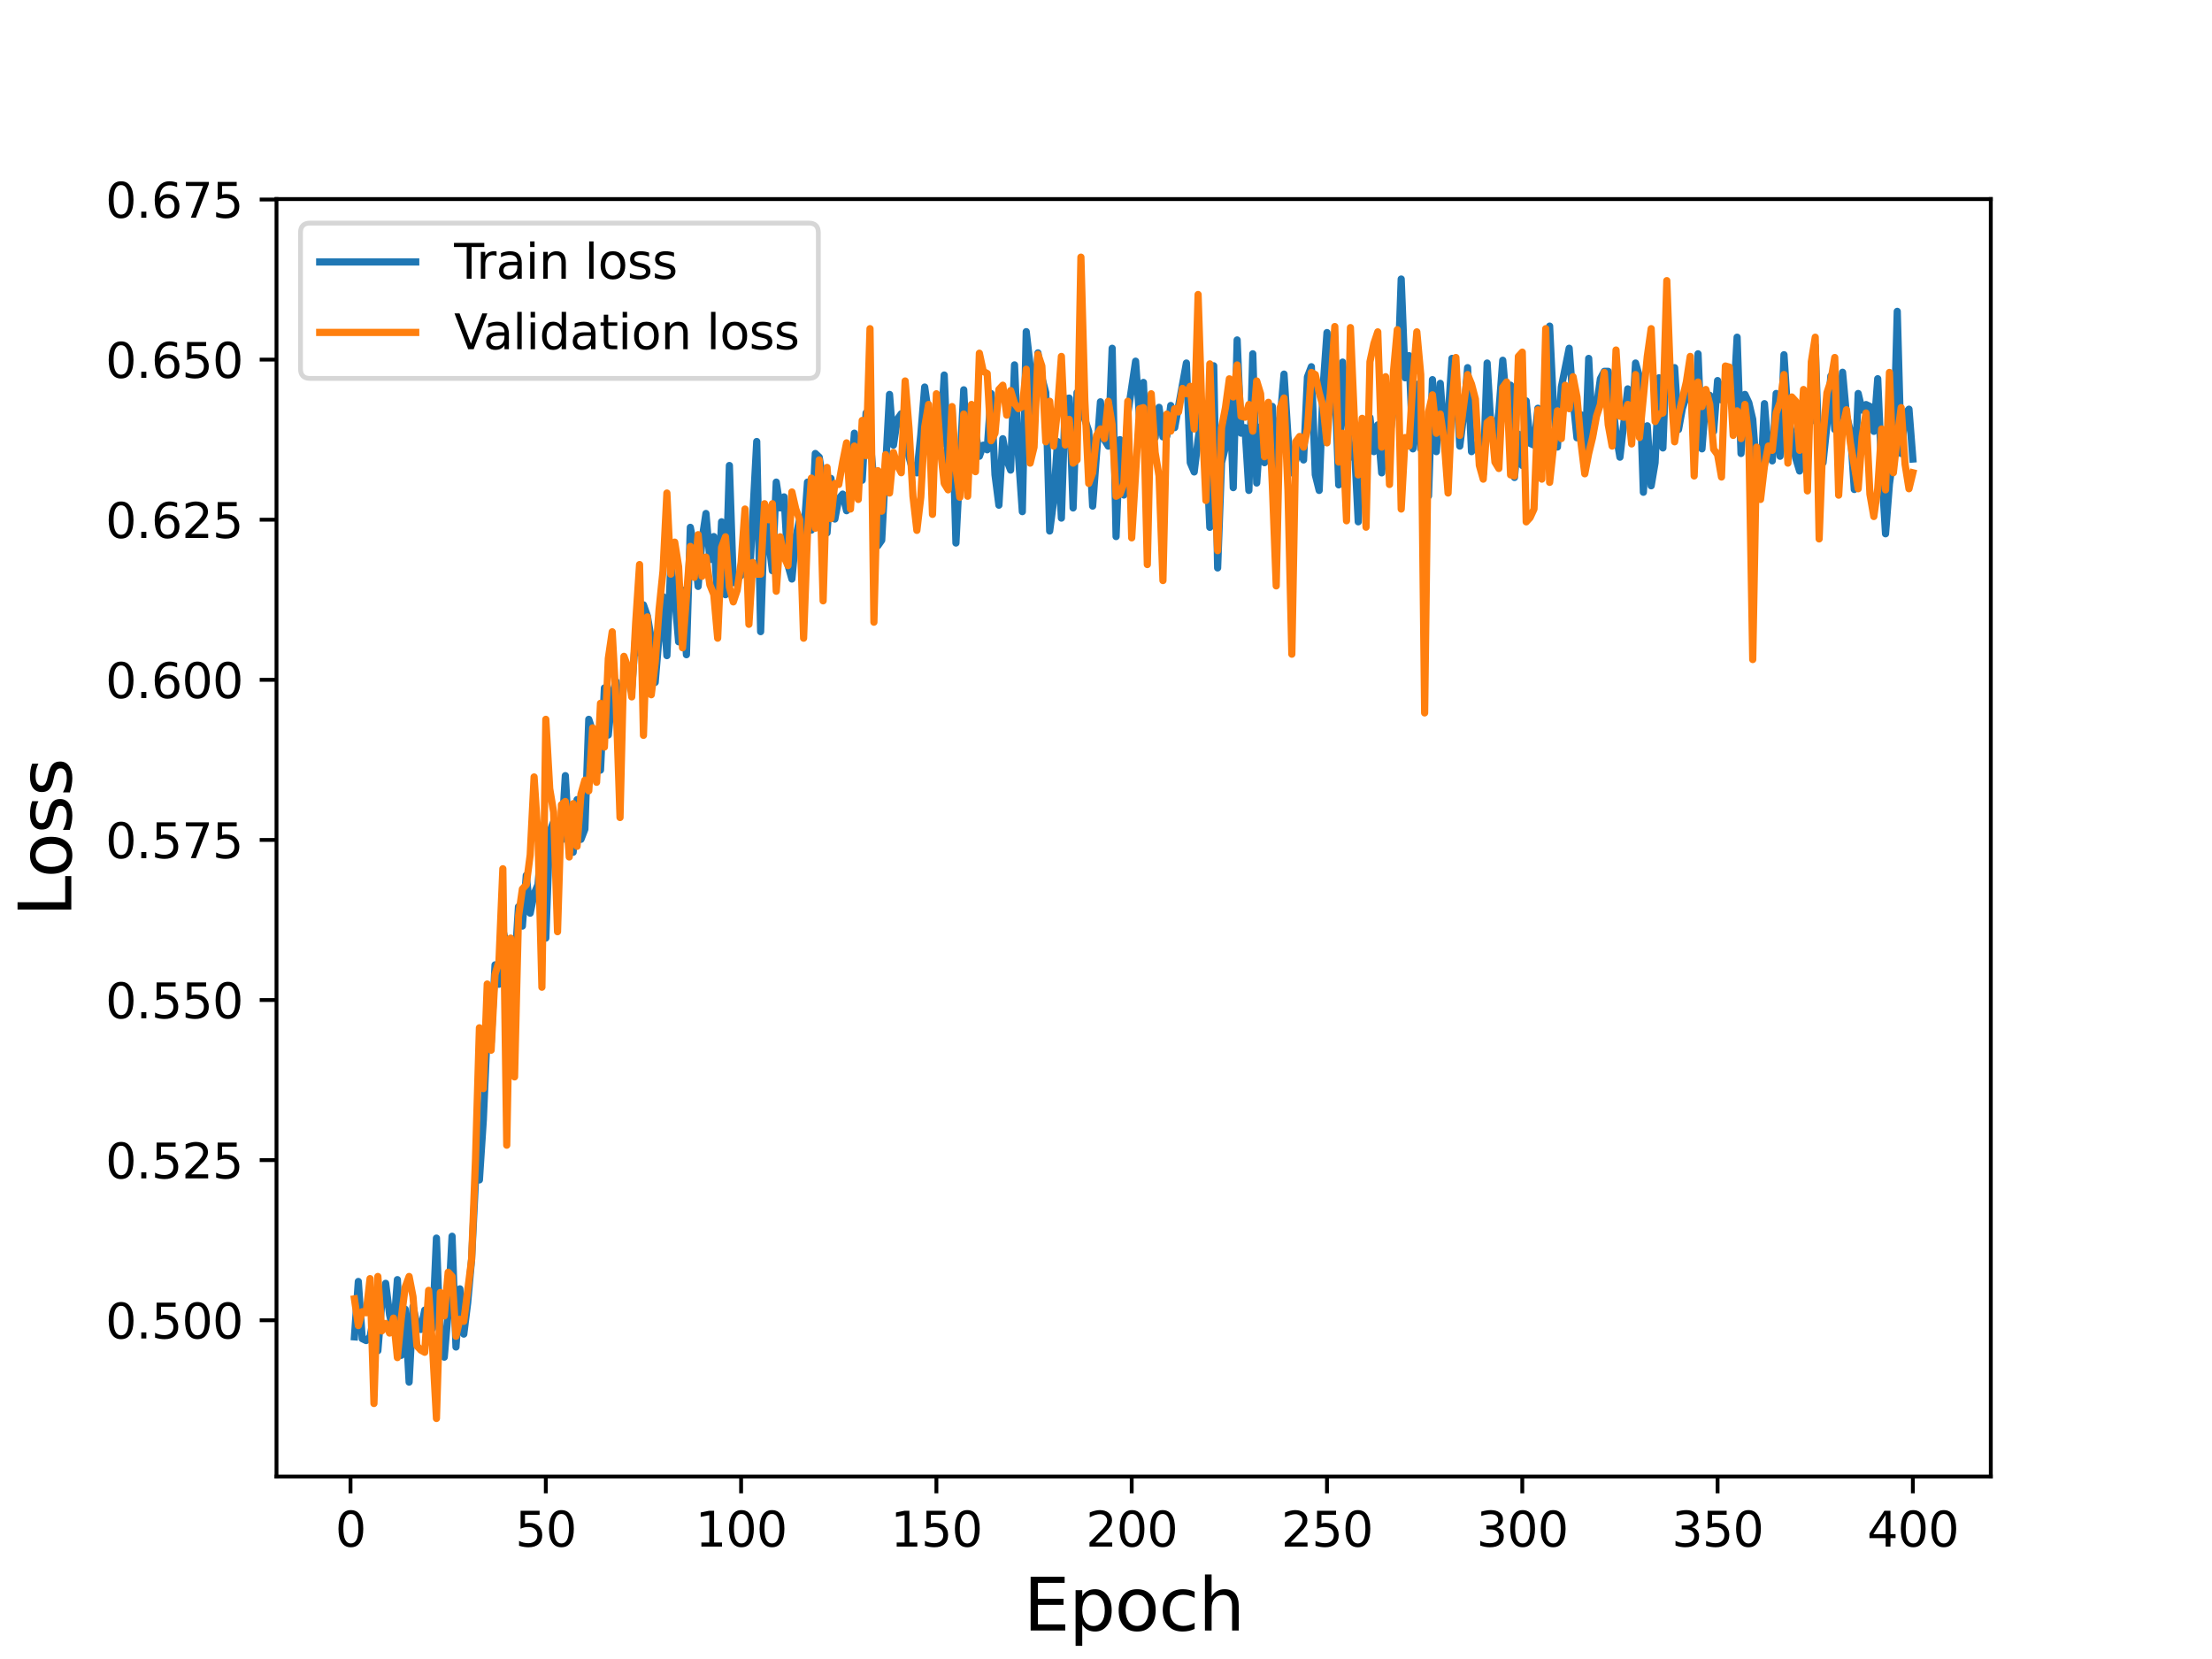 <?xml version="1.0" encoding="utf-8" standalone="no"?>
<!DOCTYPE svg PUBLIC "-//W3C//DTD SVG 1.1//EN"
  "http://www.w3.org/Graphics/SVG/1.1/DTD/svg11.dtd">
<svg height="345.6pt" version="1.1" viewBox="0 0 460.8 345.6" width="460.8pt" xmlns="http://www.w3.org/2000/svg" xmlns:xlink="http://www.w3.org/1999/xlink">
 <defs>
  <style type="text/css">*{stroke-linecap:butt;stroke-linejoin:round;}</style>
 </defs>
 <g id="figure_1">
  <g id="patch_1">
   <path d="M 0 345.6 
L 460.8 345.6 
L 460.8 0 
L 0 0 
z
" style="fill:#ffffff;"/>
  </g>
  <g id="axes_1">
   <g id="patch_2">
    <path d="M 57.6 307.584 
L 414.72 307.584 
L 414.72 41.472 
L 57.6 41.472 
z
" style="fill:#ffffff;"/>
   </g>
   <g id="matplotlib.axis_1">
    <g id="xtick_1">
     <g id="line2d_1">
      <defs>
       <path d="M 0 0 
L 0 3.5 
" id="m0c0c1b2b77" style="stroke:#000000;stroke-width:0.8;"/>
      </defs>
      <g>
       <use style="stroke:#000000;stroke-width:0.8;" x="73.019" xlink:href="#m0c0c1b2b77" y="307.584"/>
      </g>
     </g>
     <g id="text_1">
      <!-- 0 -->
      <g transform="translate(69.838 322.182)scale(0.1 -0.1)">
       <defs>
        <path d="M 2034 4250 
Q 1547 4250 1301 3770 
Q 1056 3291 1056 2328 
Q 1056 1369 1301 889 
Q 1547 409 2034 409 
Q 2525 409 2770 889 
Q 3016 1369 3016 2328 
Q 3016 3291 2770 3770 
Q 2525 4250 2034 4250 
z
M 2034 4750 
Q 2819 4750 3233 4129 
Q 3647 3509 3647 2328 
Q 3647 1150 3233 529 
Q 2819 -91 2034 -91 
Q 1250 -91 836 529 
Q 422 1150 422 2328 
Q 422 3509 836 4129 
Q 1250 4750 2034 4750 
z
" id="DejaVuSans-30" transform="scale(0.016)"/>
       </defs>
       <use xlink:href="#DejaVuSans-30"/>
      </g>
     </g>
    </g>
    <g id="xtick_2">
     <g id="line2d_2">
      <g>
       <use style="stroke:#000000;stroke-width:0.8;" x="113.703" xlink:href="#m0c0c1b2b77" y="307.584"/>
      </g>
     </g>
     <g id="text_2">
      <!-- 50 -->
      <g transform="translate(107.34 322.182)scale(0.1 -0.1)">
       <defs>
        <path d="M 691 4666 
L 3169 4666 
L 3169 4134 
L 1269 4134 
L 1269 2991 
Q 1406 3038 1543 3061 
Q 1681 3084 1819 3084 
Q 2600 3084 3056 2656 
Q 3513 2228 3513 1497 
Q 3513 744 3044 326 
Q 2575 -91 1722 -91 
Q 1428 -91 1123 -41 
Q 819 9 494 109 
L 494 744 
Q 775 591 1075 516 
Q 1375 441 1709 441 
Q 2250 441 2565 725 
Q 2881 1009 2881 1497 
Q 2881 1984 2565 2268 
Q 2250 2553 1709 2553 
Q 1456 2553 1204 2497 
Q 953 2441 691 2322 
L 691 4666 
z
" id="DejaVuSans-35" transform="scale(0.016)"/>
       </defs>
       <use xlink:href="#DejaVuSans-35"/>
       <use x="63.623" xlink:href="#DejaVuSans-30"/>
      </g>
     </g>
    </g>
    <g id="xtick_3">
     <g id="line2d_3">
      <g>
       <use style="stroke:#000000;stroke-width:0.8;" x="154.386" xlink:href="#m0c0c1b2b77" y="307.584"/>
      </g>
     </g>
     <g id="text_3">
      <!-- 100 -->
      <g transform="translate(144.842 322.182)scale(0.1 -0.1)">
       <defs>
        <path d="M 794 531 
L 1825 531 
L 1825 4091 
L 703 3866 
L 703 4441 
L 1819 4666 
L 2450 4666 
L 2450 531 
L 3481 531 
L 3481 0 
L 794 0 
L 794 531 
z
" id="DejaVuSans-31" transform="scale(0.016)"/>
       </defs>
       <use xlink:href="#DejaVuSans-31"/>
       <use x="63.623" xlink:href="#DejaVuSans-30"/>
       <use x="127.246" xlink:href="#DejaVuSans-30"/>
      </g>
     </g>
    </g>
    <g id="xtick_4">
     <g id="line2d_4">
      <g>
       <use style="stroke:#000000;stroke-width:0.8;" x="195.07" xlink:href="#m0c0c1b2b77" y="307.584"/>
      </g>
     </g>
     <g id="text_4">
      <!-- 150 -->
      <g transform="translate(185.526 322.182)scale(0.1 -0.1)">
       <use xlink:href="#DejaVuSans-31"/>
       <use x="63.623" xlink:href="#DejaVuSans-35"/>
       <use x="127.246" xlink:href="#DejaVuSans-30"/>
      </g>
     </g>
    </g>
    <g id="xtick_5">
     <g id="line2d_5">
      <g>
       <use style="stroke:#000000;stroke-width:0.8;" x="235.753" xlink:href="#m0c0c1b2b77" y="307.584"/>
      </g>
     </g>
     <g id="text_5">
      <!-- 200 -->
      <g transform="translate(226.209 322.182)scale(0.1 -0.1)">
       <defs>
        <path d="M 1228 531 
L 3431 531 
L 3431 0 
L 469 0 
L 469 531 
Q 828 903 1448 1529 
Q 2069 2156 2228 2338 
Q 2531 2678 2651 2914 
Q 2772 3150 2772 3378 
Q 2772 3750 2511 3984 
Q 2250 4219 1831 4219 
Q 1534 4219 1204 4116 
Q 875 4013 500 3803 
L 500 4441 
Q 881 4594 1212 4672 
Q 1544 4750 1819 4750 
Q 2544 4750 2975 4387 
Q 3406 4025 3406 3419 
Q 3406 3131 3298 2873 
Q 3191 2616 2906 2266 
Q 2828 2175 2409 1742 
Q 1991 1309 1228 531 
z
" id="DejaVuSans-32" transform="scale(0.016)"/>
       </defs>
       <use xlink:href="#DejaVuSans-32"/>
       <use x="63.623" xlink:href="#DejaVuSans-30"/>
       <use x="127.246" xlink:href="#DejaVuSans-30"/>
      </g>
     </g>
    </g>
    <g id="xtick_6">
     <g id="line2d_6">
      <g>
       <use style="stroke:#000000;stroke-width:0.8;" x="276.437" xlink:href="#m0c0c1b2b77" y="307.584"/>
      </g>
     </g>
     <g id="text_6">
      <!-- 250 -->
      <g transform="translate(266.893 322.182)scale(0.1 -0.1)">
       <use xlink:href="#DejaVuSans-32"/>
       <use x="63.623" xlink:href="#DejaVuSans-35"/>
       <use x="127.246" xlink:href="#DejaVuSans-30"/>
      </g>
     </g>
    </g>
    <g id="xtick_7">
     <g id="line2d_7">
      <g>
       <use style="stroke:#000000;stroke-width:0.8;" x="317.12" xlink:href="#m0c0c1b2b77" y="307.584"/>
      </g>
     </g>
     <g id="text_7">
      <!-- 300 -->
      <g transform="translate(307.576 322.182)scale(0.1 -0.1)">
       <defs>
        <path d="M 2597 2516 
Q 3050 2419 3304 2112 
Q 3559 1806 3559 1356 
Q 3559 666 3084 287 
Q 2609 -91 1734 -91 
Q 1441 -91 1130 -33 
Q 819 25 488 141 
L 488 750 
Q 750 597 1062 519 
Q 1375 441 1716 441 
Q 2309 441 2620 675 
Q 2931 909 2931 1356 
Q 2931 1769 2642 2001 
Q 2353 2234 1838 2234 
L 1294 2234 
L 1294 2753 
L 1863 2753 
Q 2328 2753 2575 2939 
Q 2822 3125 2822 3475 
Q 2822 3834 2567 4026 
Q 2313 4219 1838 4219 
Q 1578 4219 1281 4162 
Q 984 4106 628 3988 
L 628 4550 
Q 988 4650 1302 4700 
Q 1616 4750 1894 4750 
Q 2613 4750 3031 4423 
Q 3450 4097 3450 3541 
Q 3450 3153 3228 2886 
Q 3006 2619 2597 2516 
z
" id="DejaVuSans-33" transform="scale(0.016)"/>
       </defs>
       <use xlink:href="#DejaVuSans-33"/>
       <use x="63.623" xlink:href="#DejaVuSans-30"/>
       <use x="127.246" xlink:href="#DejaVuSans-30"/>
      </g>
     </g>
    </g>
    <g id="xtick_8">
     <g id="line2d_8">
      <g>
       <use style="stroke:#000000;stroke-width:0.8;" x="357.804" xlink:href="#m0c0c1b2b77" y="307.584"/>
      </g>
     </g>
     <g id="text_8">
      <!-- 350 -->
      <g transform="translate(348.26 322.182)scale(0.1 -0.1)">
       <use xlink:href="#DejaVuSans-33"/>
       <use x="63.623" xlink:href="#DejaVuSans-35"/>
       <use x="127.246" xlink:href="#DejaVuSans-30"/>
      </g>
     </g>
    </g>
    <g id="xtick_9">
     <g id="line2d_9">
      <g>
       <use style="stroke:#000000;stroke-width:0.8;" x="398.487" xlink:href="#m0c0c1b2b77" y="307.584"/>
      </g>
     </g>
     <g id="text_9">
      <!-- 400 -->
      <g transform="translate(388.944 322.182)scale(0.1 -0.1)">
       <defs>
        <path d="M 2419 4116 
L 825 1625 
L 2419 1625 
L 2419 4116 
z
M 2253 4666 
L 3047 4666 
L 3047 1625 
L 3713 1625 
L 3713 1100 
L 3047 1100 
L 3047 0 
L 2419 0 
L 2419 1100 
L 313 1100 
L 313 1709 
L 2253 4666 
z
" id="DejaVuSans-34" transform="scale(0.016)"/>
       </defs>
       <use xlink:href="#DejaVuSans-34"/>
       <use x="63.623" xlink:href="#DejaVuSans-30"/>
       <use x="127.246" xlink:href="#DejaVuSans-30"/>
      </g>
     </g>
    </g>
    <g id="text_10">
     <!-- Epoch -->
     <g transform="translate(213.194 339.66)scale(0.15 -0.15)">
      <defs>
       <path d="M 628 4666 
L 3578 4666 
L 3578 4134 
L 1259 4134 
L 1259 2753 
L 3481 2753 
L 3481 2222 
L 1259 2222 
L 1259 531 
L 3634 531 
L 3634 0 
L 628 0 
L 628 4666 
z
" id="DejaVuSans-45" transform="scale(0.016)"/>
       <path d="M 1159 525 
L 1159 -1331 
L 581 -1331 
L 581 3500 
L 1159 3500 
L 1159 2969 
Q 1341 3281 1617 3432 
Q 1894 3584 2278 3584 
Q 2916 3584 3314 3078 
Q 3713 2572 3713 1747 
Q 3713 922 3314 415 
Q 2916 -91 2278 -91 
Q 1894 -91 1617 61 
Q 1341 213 1159 525 
z
M 3116 1747 
Q 3116 2381 2855 2742 
Q 2594 3103 2138 3103 
Q 1681 3103 1420 2742 
Q 1159 2381 1159 1747 
Q 1159 1113 1420 752 
Q 1681 391 2138 391 
Q 2594 391 2855 752 
Q 3116 1113 3116 1747 
z
" id="DejaVuSans-70" transform="scale(0.016)"/>
       <path d="M 1959 3097 
Q 1497 3097 1228 2736 
Q 959 2375 959 1747 
Q 959 1119 1226 758 
Q 1494 397 1959 397 
Q 2419 397 2687 759 
Q 2956 1122 2956 1747 
Q 2956 2369 2687 2733 
Q 2419 3097 1959 3097 
z
M 1959 3584 
Q 2709 3584 3137 3096 
Q 3566 2609 3566 1747 
Q 3566 888 3137 398 
Q 2709 -91 1959 -91 
Q 1206 -91 779 398 
Q 353 888 353 1747 
Q 353 2609 779 3096 
Q 1206 3584 1959 3584 
z
" id="DejaVuSans-6f" transform="scale(0.016)"/>
       <path d="M 3122 3366 
L 3122 2828 
Q 2878 2963 2633 3030 
Q 2388 3097 2138 3097 
Q 1578 3097 1268 2742 
Q 959 2388 959 1747 
Q 959 1106 1268 751 
Q 1578 397 2138 397 
Q 2388 397 2633 464 
Q 2878 531 3122 666 
L 3122 134 
Q 2881 22 2623 -34 
Q 2366 -91 2075 -91 
Q 1284 -91 818 406 
Q 353 903 353 1747 
Q 353 2603 823 3093 
Q 1294 3584 2113 3584 
Q 2378 3584 2631 3529 
Q 2884 3475 3122 3366 
z
" id="DejaVuSans-63" transform="scale(0.016)"/>
       <path d="M 3513 2113 
L 3513 0 
L 2938 0 
L 2938 2094 
Q 2938 2591 2744 2837 
Q 2550 3084 2163 3084 
Q 1697 3084 1428 2787 
Q 1159 2491 1159 1978 
L 1159 0 
L 581 0 
L 581 4863 
L 1159 4863 
L 1159 2956 
Q 1366 3272 1645 3428 
Q 1925 3584 2291 3584 
Q 2894 3584 3203 3211 
Q 3513 2838 3513 2113 
z
" id="DejaVuSans-68" transform="scale(0.016)"/>
      </defs>
      <use xlink:href="#DejaVuSans-45"/>
      <use x="63.184" xlink:href="#DejaVuSans-70"/>
      <use x="126.66" xlink:href="#DejaVuSans-6f"/>
      <use x="187.842" xlink:href="#DejaVuSans-63"/>
      <use x="242.822" xlink:href="#DejaVuSans-68"/>
     </g>
    </g>
   </g>
   <g id="matplotlib.axis_2">
    <g id="ytick_1">
     <g id="line2d_10">
      <defs>
       <path d="M 0 0 
L -3.5 0 
" id="me08e49d951" style="stroke:#000000;stroke-width:0.8;"/>
      </defs>
      <g>
       <use style="stroke:#000000;stroke-width:0.8;" x="57.6" xlink:href="#me08e49d951" y="275.032"/>
      </g>
     </g>
     <g id="text_11">
      <!-- 0.500 -->
      <g transform="translate(21.972 278.831)scale(0.1 -0.1)">
       <defs>
        <path d="M 684 794 
L 1344 794 
L 1344 0 
L 684 0 
L 684 794 
z
" id="DejaVuSans-2e" transform="scale(0.016)"/>
       </defs>
       <use xlink:href="#DejaVuSans-30"/>
       <use x="63.623" xlink:href="#DejaVuSans-2e"/>
       <use x="95.41" xlink:href="#DejaVuSans-35"/>
       <use x="159.033" xlink:href="#DejaVuSans-30"/>
       <use x="222.656" xlink:href="#DejaVuSans-30"/>
      </g>
     </g>
    </g>
    <g id="ytick_2">
     <g id="line2d_11">
      <g>
       <use style="stroke:#000000;stroke-width:0.8;" x="57.6" xlink:href="#me08e49d951" y="241.679"/>
      </g>
     </g>
     <g id="text_12">
      <!-- 0.525 -->
      <g transform="translate(21.972 245.478)scale(0.1 -0.1)">
       <use xlink:href="#DejaVuSans-30"/>
       <use x="63.623" xlink:href="#DejaVuSans-2e"/>
       <use x="95.41" xlink:href="#DejaVuSans-35"/>
       <use x="159.033" xlink:href="#DejaVuSans-32"/>
       <use x="222.656" xlink:href="#DejaVuSans-35"/>
      </g>
     </g>
    </g>
    <g id="ytick_3">
     <g id="line2d_12">
      <g>
       <use style="stroke:#000000;stroke-width:0.8;" x="57.6" xlink:href="#me08e49d951" y="208.326"/>
      </g>
     </g>
     <g id="text_13">
      <!-- 0.550 -->
      <g transform="translate(21.972 212.125)scale(0.1 -0.1)">
       <use xlink:href="#DejaVuSans-30"/>
       <use x="63.623" xlink:href="#DejaVuSans-2e"/>
       <use x="95.41" xlink:href="#DejaVuSans-35"/>
       <use x="159.033" xlink:href="#DejaVuSans-35"/>
       <use x="222.656" xlink:href="#DejaVuSans-30"/>
      </g>
     </g>
    </g>
    <g id="ytick_4">
     <g id="line2d_13">
      <g>
       <use style="stroke:#000000;stroke-width:0.8;" x="57.6" xlink:href="#me08e49d951" y="174.973"/>
      </g>
     </g>
     <g id="text_14">
      <!-- 0.575 -->
      <g transform="translate(21.972 178.772)scale(0.1 -0.1)">
       <defs>
        <path d="M 525 4666 
L 3525 4666 
L 3525 4397 
L 1831 0 
L 1172 0 
L 2766 4134 
L 525 4134 
L 525 4666 
z
" id="DejaVuSans-37" transform="scale(0.016)"/>
       </defs>
       <use xlink:href="#DejaVuSans-30"/>
       <use x="63.623" xlink:href="#DejaVuSans-2e"/>
       <use x="95.41" xlink:href="#DejaVuSans-35"/>
       <use x="159.033" xlink:href="#DejaVuSans-37"/>
       <use x="222.656" xlink:href="#DejaVuSans-35"/>
      </g>
     </g>
    </g>
    <g id="ytick_5">
     <g id="line2d_14">
      <g>
       <use style="stroke:#000000;stroke-width:0.8;" x="57.6" xlink:href="#me08e49d951" y="141.62"/>
      </g>
     </g>
     <g id="text_15">
      <!-- 0.600 -->
      <g transform="translate(21.972 145.419)scale(0.1 -0.1)">
       <defs>
        <path d="M 2113 2584 
Q 1688 2584 1439 2293 
Q 1191 2003 1191 1497 
Q 1191 994 1439 701 
Q 1688 409 2113 409 
Q 2538 409 2786 701 
Q 3034 994 3034 1497 
Q 3034 2003 2786 2293 
Q 2538 2584 2113 2584 
z
M 3366 4563 
L 3366 3988 
Q 3128 4100 2886 4159 
Q 2644 4219 2406 4219 
Q 1781 4219 1451 3797 
Q 1122 3375 1075 2522 
Q 1259 2794 1537 2939 
Q 1816 3084 2150 3084 
Q 2853 3084 3261 2657 
Q 3669 2231 3669 1497 
Q 3669 778 3244 343 
Q 2819 -91 2113 -91 
Q 1303 -91 875 529 
Q 447 1150 447 2328 
Q 447 3434 972 4092 
Q 1497 4750 2381 4750 
Q 2619 4750 2861 4703 
Q 3103 4656 3366 4563 
z
" id="DejaVuSans-36" transform="scale(0.016)"/>
       </defs>
       <use xlink:href="#DejaVuSans-30"/>
       <use x="63.623" xlink:href="#DejaVuSans-2e"/>
       <use x="95.41" xlink:href="#DejaVuSans-36"/>
       <use x="159.033" xlink:href="#DejaVuSans-30"/>
       <use x="222.656" xlink:href="#DejaVuSans-30"/>
      </g>
     </g>
    </g>
    <g id="ytick_6">
     <g id="line2d_15">
      <g>
       <use style="stroke:#000000;stroke-width:0.8;" x="57.6" xlink:href="#me08e49d951" y="108.267"/>
      </g>
     </g>
     <g id="text_16">
      <!-- 0.625 -->
      <g transform="translate(21.972 112.066)scale(0.1 -0.1)">
       <use xlink:href="#DejaVuSans-30"/>
       <use x="63.623" xlink:href="#DejaVuSans-2e"/>
       <use x="95.41" xlink:href="#DejaVuSans-36"/>
       <use x="159.033" xlink:href="#DejaVuSans-32"/>
       <use x="222.656" xlink:href="#DejaVuSans-35"/>
      </g>
     </g>
    </g>
    <g id="ytick_7">
     <g id="line2d_16">
      <g>
       <use style="stroke:#000000;stroke-width:0.8;" x="57.6" xlink:href="#me08e49d951" y="74.914"/>
      </g>
     </g>
     <g id="text_17">
      <!-- 0.650 -->
      <g transform="translate(21.972 78.713)scale(0.1 -0.1)">
       <use xlink:href="#DejaVuSans-30"/>
       <use x="63.623" xlink:href="#DejaVuSans-2e"/>
       <use x="95.41" xlink:href="#DejaVuSans-36"/>
       <use x="159.033" xlink:href="#DejaVuSans-35"/>
       <use x="222.656" xlink:href="#DejaVuSans-30"/>
      </g>
     </g>
    </g>
    <g id="ytick_8">
     <g id="line2d_17">
      <g>
       <use style="stroke:#000000;stroke-width:0.8;" x="57.6" xlink:href="#me08e49d951" y="41.561"/>
      </g>
     </g>
     <g id="text_18">
      <!-- 0.675 -->
      <g transform="translate(21.972 45.36)scale(0.1 -0.1)">
       <use xlink:href="#DejaVuSans-30"/>
       <use x="63.623" xlink:href="#DejaVuSans-2e"/>
       <use x="95.41" xlink:href="#DejaVuSans-36"/>
       <use x="159.033" xlink:href="#DejaVuSans-37"/>
       <use x="222.656" xlink:href="#DejaVuSans-35"/>
      </g>
     </g>
    </g>
    <g id="text_19">
     <!-- Loss -->
     <g transform="translate(14.852 190.979)rotate(-90)scale(0.15 -0.15)">
      <defs>
       <path d="M 628 4666 
L 1259 4666 
L 1259 531 
L 3531 531 
L 3531 0 
L 628 0 
L 628 4666 
z
" id="DejaVuSans-4c" transform="scale(0.016)"/>
       <path d="M 2834 3397 
L 2834 2853 
Q 2591 2978 2328 3040 
Q 2066 3103 1784 3103 
Q 1356 3103 1142 2972 
Q 928 2841 928 2578 
Q 928 2378 1081 2264 
Q 1234 2150 1697 2047 
L 1894 2003 
Q 2506 1872 2764 1633 
Q 3022 1394 3022 966 
Q 3022 478 2636 193 
Q 2250 -91 1575 -91 
Q 1294 -91 989 -36 
Q 684 19 347 128 
L 347 722 
Q 666 556 975 473 
Q 1284 391 1588 391 
Q 1994 391 2212 530 
Q 2431 669 2431 922 
Q 2431 1156 2273 1281 
Q 2116 1406 1581 1522 
L 1381 1569 
Q 847 1681 609 1914 
Q 372 2147 372 2553 
Q 372 3047 722 3315 
Q 1072 3584 1716 3584 
Q 2034 3584 2315 3537 
Q 2597 3491 2834 3397 
z
" id="DejaVuSans-73" transform="scale(0.016)"/>
      </defs>
      <use xlink:href="#DejaVuSans-4c"/>
      <use x="53.963" xlink:href="#DejaVuSans-6f"/>
      <use x="115.145" xlink:href="#DejaVuSans-73"/>
      <use x="167.244" xlink:href="#DejaVuSans-73"/>
     </g>
    </g>
   </g>
   <g id="line2d_18">
    <path clip-path="url(#pc4d8d9d3af)" d="M 73.833 278.493 
L 74.646 266.955 
L 75.46 278.877 
L 76.274 279.262 
L 77.087 278.493 
L 77.901 274.07 
L 78.715 281.377 
L 79.528 271.378 
L 80.342 267.34 
L 81.156 273.878 
L 81.969 277.531 
L 82.783 266.571 
L 83.597 282.339 
L 84.41 272.724 
L 85.224 287.915 
L 86.038 272.147 
L 86.851 275.993 
L 87.665 276.954 
L 88.479 272.916 
L 89.292 273.109 
L 90.106 276.762 
L 90.92 257.918 
L 91.733 279.839 
L 92.547 282.723 
L 93.361 273.301 
L 94.174 257.533 
L 94.988 280.608 
L 95.802 268.494 
L 96.616 277.916 
L 97.429 271.378 
L 98.243 262.34 
L 99.057 245.803 
L 99.87 245.803 
L 100.684 233.304 
L 101.498 214.844 
L 102.311 217.152 
L 103.125 200.999 
L 103.939 205.037 
L 104.752 193.692 
L 105.566 197.154 
L 106.38 195.615 
L 107.193 201.769 
L 108.007 188.885 
L 108.821 192.923 
L 109.634 182.347 
L 110.448 190.231 
L 111.262 186.193 
L 112.075 184.27 
L 112.889 174.848 
L 113.703 195.423 
L 114.516 173.309 
L 115.33 171.194 
L 116.144 174.848 
L 116.957 175.04 
L 117.771 161.58 
L 118.585 176.001 
L 119.398 177.54 
L 120.212 166.579 
L 121.026 174.848 
L 121.839 172.733 
L 122.653 149.85 
L 123.467 152.35 
L 124.28 160.618 
L 125.094 160.426 
L 125.908 143.312 
L 126.721 153.119 
L 127.535 144.658 
L 128.349 141.966 
L 129.162 151.004 
L 129.976 141.774 
L 130.79 140.235 
L 131.603 143.504 
L 132.417 132.351 
L 133.231 136.005 
L 134.044 126.006 
L 134.858 128.313 
L 135.672 133.12 
L 136.485 142.158 
L 137.299 132.544 
L 138.113 124.275 
L 138.926 136.582 
L 139.74 117.545 
L 140.554 124.083 
L 141.367 133.697 
L 142.181 122.929 
L 142.995 136.389 
L 143.808 109.853 
L 144.622 114.084 
L 145.436 122.16 
L 146.249 112.353 
L 147.063 106.969 
L 147.877 116.583 
L 148.69 111.776 
L 149.504 125.237 
L 150.318 108.699 
L 151.131 123.89 
L 151.945 96.97 
L 152.759 121.391 
L 154.386 119.852 
L 155.2 110.815 
L 156.013 122.544 
L 157.641 91.97 
L 158.454 131.582 
L 159.268 106.777 
L 160.082 112.161 
L 160.895 118.891 
L 161.709 100.431 
L 162.523 105.815 
L 163.336 103.508 
L 164.15 117.737 
L 164.964 120.622 
L 165.777 111.968 
L 166.591 108.123 
L 167.405 111.776 
L 168.219 100.431 
L 169.032 110.43 
L 169.846 94.47 
L 170.66 95.239 
L 171.473 100.239 
L 172.287 111.007 
L 173.101 99.662 
L 173.914 108.123 
L 174.728 103.892 
L 175.542 102.931 
L 176.355 106.392 
L 177.169 101.008 
L 177.983 90.24 
L 178.796 98.893 
L 179.61 100.046 
L 180.424 86.009 
L 181.237 91.201 
L 182.051 100.431 
L 182.865 113.699 
L 183.678 112.545 
L 185.306 82.163 
L 186.119 92.739 
L 186.933 87.355 
L 187.747 86.201 
L 189.374 95.239 
L 190.188 98.123 
L 191.001 98.508 
L 191.815 90.624 
L 192.629 80.625 
L 193.442 86.394 
L 194.256 94.854 
L 195.07 92.162 
L 195.883 92.739 
L 196.697 78.125 
L 197.511 97.739 
L 198.324 84.855 
L 199.138 113.122 
L 200.765 81.202 
L 201.579 97.931 
L 202.393 85.625 
L 203.206 89.855 
L 204.02 95.047 
L 204.834 92.739 
L 205.647 93.701 
L 206.461 81.971 
L 207.275 98.893 
L 208.088 105.238 
L 208.902 91.393 
L 209.716 95.816 
L 210.529 97.931 
L 211.343 76.01 
L 212.157 94.854 
L 212.97 106.584 
L 213.784 69.087 
L 214.598 76.202 
L 215.411 86.009 
L 216.225 73.51 
L 217.039 78.702 
L 217.852 81.779 
L 218.666 110.622 
L 219.48 104.469 
L 220.293 91.97 
L 221.107 107.93 
L 221.921 83.125 
L 222.734 82.932 
L 223.548 105.815 
L 224.362 81.779 
L 225.989 87.355 
L 226.803 89.855 
L 227.616 105.431 
L 229.244 83.702 
L 230.057 91.586 
L 230.871 92.932 
L 231.685 72.549 
L 232.498 111.776 
L 233.312 91.586 
L 234.126 103.123 
L 234.939 86.201 
L 236.567 75.241 
L 237.381 86.971 
L 238.194 79.663 
L 239.008 98.893 
L 239.822 90.816 
L 240.635 91.201 
L 241.449 84.855 
L 242.263 91.009 
L 243.076 90.816 
L 243.89 84.471 
L 244.704 89.086 
L 247.145 75.625 
L 247.958 96.393 
L 248.772 98.316 
L 249.586 91.586 
L 250.399 85.817 
L 251.213 91.586 
L 252.027 109.853 
L 252.84 76.202 
L 253.654 118.314 
L 254.468 96.393 
L 255.281 93.124 
L 256.095 79.663 
L 256.909 101.585 
L 257.722 70.818 
L 258.536 90.24 
L 259.35 89.086 
L 260.163 102.162 
L 260.977 73.702 
L 261.791 100.623 
L 262.604 88.893 
L 263.418 96.393 
L 264.232 95.239 
L 265.045 84.663 
L 265.859 98.316 
L 266.673 87.355 
L 267.486 77.933 
L 268.3 90.816 
L 269.114 98.508 
L 270.741 93.316 
L 271.555 95.816 
L 272.368 78.51 
L 273.182 76.395 
L 273.996 98.893 
L 274.809 102.162 
L 275.623 80.625 
L 276.437 69.28 
L 277.25 85.625 
L 278.064 79.279 
L 278.878 101.008 
L 279.691 75.433 
L 281.319 95.239 
L 282.132 92.739 
L 282.946 108.699 
L 283.76 88.701 
L 284.573 90.24 
L 285.387 86.971 
L 286.201 94.085 
L 287.014 88.509 
L 287.828 98.508 
L 288.642 88.124 
L 289.455 91.393 
L 290.269 85.24 
L 291.083 81.01 
L 291.896 58.127 
L 292.71 78.702 
L 293.524 74.087 
L 294.337 93.508 
L 295.151 80.048 
L 295.965 93.508 
L 296.778 89.278 
L 297.592 103.315 
L 298.406 79.087 
L 299.219 94.085 
L 300.033 79.856 
L 300.847 90.816 
L 301.66 87.163 
L 302.474 74.664 
L 303.288 78.894 
L 304.101 92.932 
L 304.915 86.394 
L 305.729 76.587 
L 306.543 94.085 
L 308.17 91.97 
L 308.984 98.7 
L 309.797 75.625 
L 310.611 89.278 
L 311.425 91.97 
L 312.238 85.817 
L 313.052 75.048 
L 313.866 84.471 
L 314.679 80.24 
L 315.493 99.469 
L 316.307 90.432 
L 317.12 96.97 
L 317.934 83.509 
L 318.748 92.355 
L 319.561 92.739 
L 320.375 85.048 
L 321.189 95.047 
L 322.002 77.548 
L 322.816 67.934 
L 323.63 84.855 
L 324.443 93.124 
L 325.257 80.625 
L 326.884 72.549 
L 327.698 83.317 
L 328.512 91.201 
L 329.325 86.394 
L 330.139 97.547 
L 330.953 74.664 
L 331.766 90.624 
L 333.394 78.894 
L 334.207 77.356 
L 335.021 77.356 
L 335.835 82.74 
L 336.648 90.432 
L 337.462 95.239 
L 339.089 81.01 
L 339.903 89.663 
L 340.717 75.625 
L 341.53 78.51 
L 342.344 102.546 
L 343.158 88.701 
L 343.971 101.2 
L 344.785 96.393 
L 345.599 78.702 
L 346.412 93.316 
L 347.226 71.587 
L 348.04 79.279 
L 348.853 76.587 
L 349.667 89.47 
L 350.481 85.048 
L 351.294 82.548 
L 352.108 77.933 
L 352.922 93.316 
L 353.735 73.702 
L 354.549 93.508 
L 355.363 82.932 
L 356.176 82.356 
L 356.99 89.855 
L 357.804 79.279 
L 358.617 83.317 
L 359.431 79.279 
L 360.245 77.548 
L 361.058 85.24 
L 361.872 70.241 
L 362.686 94.47 
L 363.499 82.163 
L 364.313 83.894 
L 365.127 87.355 
L 365.94 98.316 
L 366.754 100.431 
L 367.568 84.086 
L 368.381 94.278 
L 369.195 96.008 
L 370.009 81.971 
L 370.822 95.047 
L 371.636 73.895 
L 372.45 86.586 
L 373.263 90.432 
L 374.077 95.431 
L 374.891 98.123 
L 375.704 83.317 
L 377.332 87.74 
L 378.146 71.972 
L 378.959 95.431 
L 379.773 96.393 
L 380.587 88.509 
L 381.4 78.317 
L 382.214 89.47 
L 383.028 86.394 
L 383.841 77.548 
L 384.655 86.586 
L 385.469 89.855 
L 386.282 101.969 
L 387.096 81.971 
L 387.91 85.432 
L 388.723 84.278 
L 389.537 84.663 
L 390.351 89.855 
L 391.164 78.894 
L 391.978 97.931 
L 392.792 111.199 
L 393.605 100.816 
L 394.419 94.854 
L 395.233 64.857 
L 396.046 94.47 
L 396.86 86.201 
L 397.674 85.24 
L 398.487 95.624 
L 398.487 95.624 
" style="fill:none;stroke:#1f77b4;stroke-linecap:square;stroke-width:1.5;"/>
   </g>
   <g id="line2d_19">
    <path clip-path="url(#pc4d8d9d3af)" d="M 73.833 270.584 
L 74.646 276.143 
L 75.46 273.253 
L 76.274 273.475 
L 77.087 266.36 
L 77.901 292.375 
L 78.715 265.915 
L 79.528 277.255 
L 80.342 275.699 
L 81.156 277.7 
L 81.969 274.587 
L 82.783 282.814 
L 83.597 274.587 
L 84.41 268.139 
L 85.224 265.915 
L 86.038 270.14 
L 86.851 280.368 
L 87.665 281.257 
L 88.479 281.702 
L 89.292 268.806 
L 90.106 280.59 
L 90.92 295.488 
L 91.733 269.25 
L 92.547 274.142 
L 93.361 265.026 
L 94.174 265.915 
L 94.988 278.367 
L 95.802 274.809 
L 96.616 275.254 
L 98.243 262.357 
L 99.057 241.456 
L 99.87 214.107 
L 100.684 226.781 
L 101.498 204.99 
L 102.311 218.776 
L 103.125 202.989 
L 103.939 200.321 
L 104.752 180.976 
L 105.566 238.566 
L 106.38 195.429 
L 107.193 224.335 
L 108.007 190.982 
L 108.821 185.201 
L 109.634 184.312 
L 110.448 178.086 
L 111.262 161.854 
L 112.075 174.306 
L 112.889 205.657 
L 113.703 149.847 
L 114.516 164.3 
L 115.33 169.192 
L 116.144 194.095 
L 116.957 167.635 
L 117.771 166.968 
L 118.585 178.53 
L 119.398 167.413 
L 120.212 176.307 
L 121.026 165.412 
L 121.839 162.521 
L 122.653 164.744 
L 123.467 151.626 
L 124.28 162.966 
L 125.094 146.512 
L 125.908 155.628 
L 126.721 137.173 
L 127.535 131.614 
L 128.349 146.289 
L 129.162 170.303 
L 129.976 136.728 
L 130.79 138.952 
L 131.603 145.177 
L 132.417 129.835 
L 133.231 117.606 
L 134.044 153.182 
L 134.858 128.501 
L 135.672 144.733 
L 136.485 138.062 
L 137.299 126.944 
L 138.113 118.94 
L 138.926 102.708 
L 139.74 119.607 
L 140.554 112.936 
L 141.367 118.05 
L 142.181 134.949 
L 143.808 113.826 
L 144.622 120.274 
L 145.436 111.38 
L 146.249 120.052 
L 147.063 116.049 
L 147.877 121.83 
L 148.69 123.832 
L 149.504 132.948 
L 150.318 114.048 
L 151.131 111.824 
L 151.945 122.275 
L 152.759 125.388 
L 153.572 122.942 
L 154.386 117.161 
L 155.2 106.043 
L 156.013 130.057 
L 156.827 117.161 
L 157.641 119.607 
L 158.454 119.607 
L 159.268 104.932 
L 160.082 108.267 
L 160.895 104.932 
L 161.709 123.164 
L 162.523 111.824 
L 163.336 116.049 
L 164.15 117.828 
L 164.964 102.486 
L 165.777 106.043 
L 166.591 108.267 
L 167.405 132.948 
L 168.219 110.935 
L 169.032 99.595 
L 169.846 110.046 
L 170.66 95.815 
L 171.473 125.166 
L 172.287 97.372 
L 173.101 108.044 
L 173.914 100.707 
L 174.728 100.929 
L 175.542 96.26 
L 176.355 92.257 
L 177.169 106.043 
L 177.983 92.924 
L 178.796 104.042 
L 179.61 87.588 
L 180.424 94.926 
L 181.237 68.466 
L 182.051 129.613 
L 182.865 98.039 
L 183.678 106.488 
L 184.492 94.703 
L 185.306 102.708 
L 186.119 94.259 
L 186.933 96.927 
L 187.747 98.483 
L 188.56 79.361 
L 189.374 89.367 
L 190.188 103.375 
L 191.001 110.49 
L 191.815 103.597 
L 192.629 88.922 
L 193.442 84.253 
L 194.256 107.155 
L 195.07 82.029 
L 195.883 93.369 
L 196.697 100.707 
L 197.511 102.041 
L 198.324 84.697 
L 199.138 97.594 
L 199.952 103.597 
L 200.765 86.254 
L 201.579 103.375 
L 202.393 84.253 
L 203.206 98.261 
L 204.02 73.58 
L 204.834 77.36 
L 205.647 77.804 
L 206.461 91.813 
L 207.275 90.256 
L 208.088 81.14 
L 208.902 80.25 
L 209.716 86.476 
L 210.529 81.362 
L 211.343 84.03 
L 212.157 85.142 
L 212.97 84.697 
L 213.784 76.915 
L 214.598 96.482 
L 215.411 93.147 
L 216.225 73.802 
L 217.039 76.248 
L 217.852 92.035 
L 218.666 83.586 
L 219.48 92.924 
L 220.293 85.364 
L 221.107 74.247 
L 221.921 92.702 
L 222.734 87.366 
L 223.548 96.482 
L 224.362 95.815 
L 225.175 53.568 
L 225.989 83.363 
L 226.803 100.707 
L 227.616 98.483 
L 228.43 90.701 
L 229.244 89.367 
L 230.057 91.368 
L 230.871 83.586 
L 231.685 88.477 
L 232.498 103.375 
L 233.312 102.93 
L 234.126 100.707 
L 234.939 83.586 
L 235.753 112.047 
L 237.381 85.142 
L 238.194 84.92 
L 239.008 117.606 
L 239.822 82.029 
L 240.635 94.259 
L 241.449 99.15 
L 242.263 120.941 
L 243.076 86.254 
L 243.89 89.812 
L 244.704 85.142 
L 245.517 85.809 
L 246.331 80.917 
L 247.145 82.029 
L 247.958 80.473 
L 248.772 89.367 
L 249.586 61.35 
L 250.399 86.254 
L 251.213 104.264 
L 252.027 75.803 
L 252.84 98.039 
L 253.654 114.715 
L 254.468 89.144 
L 255.281 84.92 
L 256.095 78.916 
L 256.909 82.696 
L 257.722 76.026 
L 258.536 86.699 
L 259.35 86.921 
L 260.163 84.253 
L 260.977 89.812 
L 261.791 79.361 
L 262.604 82.029 
L 263.418 95.148 
L 264.232 83.808 
L 265.045 100.929 
L 265.859 122.053 
L 266.673 84.92 
L 267.486 82.919 
L 268.3 102.041 
L 269.114 136.283 
L 269.927 92.035 
L 270.741 90.923 
L 271.555 93.147 
L 272.368 89.367 
L 273.182 77.582 
L 273.996 78.027 
L 274.809 81.807 
L 275.623 84.697 
L 276.437 92.257 
L 278.064 68.021 
L 278.878 96.26 
L 279.691 90.256 
L 280.505 108.489 
L 281.319 68.243 
L 282.132 87.143 
L 282.946 98.928 
L 283.76 87.143 
L 284.573 109.823 
L 285.387 75.359 
L 286.201 71.579 
L 287.014 69.133 
L 287.828 93.147 
L 288.642 78.472 
L 289.455 100.929 
L 290.269 77.582 
L 291.083 68.688 
L 291.896 106.043 
L 292.71 91.146 
L 293.524 92.924 
L 294.337 79.139 
L 295.151 69.133 
L 295.965 78.027 
L 296.778 148.513 
L 297.592 85.809 
L 298.406 82.252 
L 299.219 90.256 
L 300.033 86.254 
L 300.847 91.813 
L 301.66 102.708 
L 302.474 84.253 
L 303.288 74.469 
L 304.101 90.701 
L 305.729 78.027 
L 306.543 80.028 
L 307.356 83.141 
L 308.17 96.927 
L 308.984 99.817 
L 309.797 88.033 
L 310.611 87.366 
L 311.425 96.26 
L 312.238 97.594 
L 313.052 80.695 
L 313.866 79.583 
L 314.679 98.928 
L 315.493 99.15 
L 316.307 74.247 
L 317.12 73.357 
L 317.934 108.712 
L 318.748 107.822 
L 319.561 106.043 
L 320.375 85.364 
L 321.189 99.817 
L 322.002 68.466 
L 322.816 100.484 
L 324.443 85.587 
L 325.257 91.368 
L 326.071 80.25 
L 326.884 85.142 
L 327.698 78.472 
L 328.512 82.696 
L 329.325 92.035 
L 330.139 98.706 
L 330.953 94.481 
L 331.766 91.146 
L 332.58 86.699 
L 333.394 84.253 
L 334.207 77.582 
L 335.021 88.477 
L 335.835 92.924 
L 336.648 72.913 
L 337.462 86.699 
L 338.276 86.921 
L 339.089 84.253 
L 339.903 92.48 
L 340.717 78.027 
L 341.53 91.146 
L 343.158 74.247 
L 343.971 68.466 
L 344.785 87.81 
L 345.599 86.254 
L 346.412 86.032 
L 347.226 58.46 
L 348.04 80.473 
L 348.853 92.035 
L 349.667 86.476 
L 351.294 79.583 
L 352.108 74.247 
L 352.922 99.15 
L 353.735 79.583 
L 354.549 84.697 
L 355.363 81.14 
L 356.176 84.253 
L 356.99 93.592 
L 357.804 94.703 
L 358.617 99.373 
L 359.431 76.248 
L 360.245 76.47 
L 361.058 90.701 
L 361.872 85.587 
L 362.686 91.368 
L 363.499 84.253 
L 364.313 91.368 
L 365.127 137.395 
L 365.94 93.147 
L 366.754 104.042 
L 367.568 97.149 
L 368.381 92.924 
L 369.195 93.814 
L 370.009 86.032 
L 370.822 83.808 
L 371.636 78.027 
L 372.45 96.482 
L 373.263 82.696 
L 374.077 83.586 
L 374.891 93.814 
L 375.704 81.14 
L 376.518 102.263 
L 377.332 75.359 
L 378.146 70.244 
L 378.959 112.269 
L 379.773 90.923 
L 380.587 81.807 
L 381.4 79.361 
L 382.214 74.469 
L 383.028 103.153 
L 383.841 89.144 
L 384.655 85.364 
L 385.469 92.257 
L 387.096 101.819 
L 387.91 90.923 
L 388.723 86.032 
L 389.537 102.93 
L 390.351 107.6 
L 391.164 101.819 
L 391.978 89.367 
L 392.792 102.041 
L 393.605 77.582 
L 394.419 98.483 
L 395.233 91.146 
L 396.046 84.92 
L 396.86 96.704 
L 397.674 101.819 
L 398.487 98.483 
L 398.487 98.483 
" style="fill:none;stroke:#ff7f0e;stroke-linecap:square;stroke-width:1.5;"/>
   </g>
   <g id="patch_3">
    <path d="M 57.6 307.584 
L 57.6 41.472 
" style="fill:none;stroke:#000000;stroke-linecap:square;stroke-linejoin:miter;stroke-width:0.8;"/>
   </g>
   <g id="patch_4">
    <path d="M 414.72 307.584 
L 414.72 41.472 
" style="fill:none;stroke:#000000;stroke-linecap:square;stroke-linejoin:miter;stroke-width:0.8;"/>
   </g>
   <g id="patch_5">
    <path d="M 57.6 307.584 
L 414.72 307.584 
" style="fill:none;stroke:#000000;stroke-linecap:square;stroke-linejoin:miter;stroke-width:0.8;"/>
   </g>
   <g id="patch_6">
    <path d="M 57.6 41.472 
L 414.72 41.472 
" style="fill:none;stroke:#000000;stroke-linecap:square;stroke-linejoin:miter;stroke-width:0.8;"/>
   </g>
   <g id="legend_1">
    <g id="patch_7">
     <path d="M 64.6 78.828 
L 168.475 78.828 
Q 170.475 78.828 170.475 76.828 
L 170.475 48.472 
Q 170.475 46.472 168.475 46.472 
L 64.6 46.472 
Q 62.6 46.472 62.6 48.472 
L 62.6 76.828 
Q 62.6 78.828 64.6 78.828 
z
" style="fill:#ffffff;opacity:0.8;stroke:#cccccc;stroke-linejoin:miter;"/>
    </g>
    <g id="line2d_20">
     <path d="M 66.6 54.57 
L 86.6 54.57 
" style="fill:none;stroke:#1f77b4;stroke-linecap:square;stroke-width:1.5;"/>
    </g>
    <g id="line2d_21"/>
    <g id="text_20">
     <!-- Train loss -->
     <g transform="translate(94.6 58.07)scale(0.1 -0.1)">
      <defs>
       <path d="M -19 4666 
L 3928 4666 
L 3928 4134 
L 2272 4134 
L 2272 0 
L 1638 0 
L 1638 4134 
L -19 4134 
L -19 4666 
z
" id="DejaVuSans-54" transform="scale(0.016)"/>
       <path d="M 2631 2963 
Q 2534 3019 2420 3045 
Q 2306 3072 2169 3072 
Q 1681 3072 1420 2755 
Q 1159 2438 1159 1844 
L 1159 0 
L 581 0 
L 581 3500 
L 1159 3500 
L 1159 2956 
Q 1341 3275 1631 3429 
Q 1922 3584 2338 3584 
Q 2397 3584 2469 3576 
Q 2541 3569 2628 3553 
L 2631 2963 
z
" id="DejaVuSans-72" transform="scale(0.016)"/>
       <path d="M 2194 1759 
Q 1497 1759 1228 1600 
Q 959 1441 959 1056 
Q 959 750 1161 570 
Q 1363 391 1709 391 
Q 2188 391 2477 730 
Q 2766 1069 2766 1631 
L 2766 1759 
L 2194 1759 
z
M 3341 1997 
L 3341 0 
L 2766 0 
L 2766 531 
Q 2569 213 2275 61 
Q 1981 -91 1556 -91 
Q 1019 -91 701 211 
Q 384 513 384 1019 
Q 384 1609 779 1909 
Q 1175 2209 1959 2209 
L 2766 2209 
L 2766 2266 
Q 2766 2663 2505 2880 
Q 2244 3097 1772 3097 
Q 1472 3097 1187 3025 
Q 903 2953 641 2809 
L 641 3341 
Q 956 3463 1253 3523 
Q 1550 3584 1831 3584 
Q 2591 3584 2966 3190 
Q 3341 2797 3341 1997 
z
" id="DejaVuSans-61" transform="scale(0.016)"/>
       <path d="M 603 3500 
L 1178 3500 
L 1178 0 
L 603 0 
L 603 3500 
z
M 603 4863 
L 1178 4863 
L 1178 4134 
L 603 4134 
L 603 4863 
z
" id="DejaVuSans-69" transform="scale(0.016)"/>
       <path d="M 3513 2113 
L 3513 0 
L 2938 0 
L 2938 2094 
Q 2938 2591 2744 2837 
Q 2550 3084 2163 3084 
Q 1697 3084 1428 2787 
Q 1159 2491 1159 1978 
L 1159 0 
L 581 0 
L 581 3500 
L 1159 3500 
L 1159 2956 
Q 1366 3272 1645 3428 
Q 1925 3584 2291 3584 
Q 2894 3584 3203 3211 
Q 3513 2838 3513 2113 
z
" id="DejaVuSans-6e" transform="scale(0.016)"/>
       <path id="DejaVuSans-20" transform="scale(0.016)"/>
       <path d="M 603 4863 
L 1178 4863 
L 1178 0 
L 603 0 
L 603 4863 
z
" id="DejaVuSans-6c" transform="scale(0.016)"/>
      </defs>
      <use xlink:href="#DejaVuSans-54"/>
      <use x="46.334" xlink:href="#DejaVuSans-72"/>
      <use x="87.447" xlink:href="#DejaVuSans-61"/>
      <use x="148.727" xlink:href="#DejaVuSans-69"/>
      <use x="176.51" xlink:href="#DejaVuSans-6e"/>
      <use x="239.889" xlink:href="#DejaVuSans-20"/>
      <use x="271.676" xlink:href="#DejaVuSans-6c"/>
      <use x="299.459" xlink:href="#DejaVuSans-6f"/>
      <use x="360.641" xlink:href="#DejaVuSans-73"/>
      <use x="412.74" xlink:href="#DejaVuSans-73"/>
     </g>
    </g>
    <g id="line2d_22">
     <path d="M 66.6 69.249 
L 86.6 69.249 
" style="fill:none;stroke:#ff7f0e;stroke-linecap:square;stroke-width:1.5;"/>
    </g>
    <g id="line2d_23"/>
    <g id="text_21">
     <!-- Validation loss -->
     <g transform="translate(94.6 72.749)scale(0.1 -0.1)">
      <defs>
       <path d="M 1831 0 
L 50 4666 
L 709 4666 
L 2188 738 
L 3669 4666 
L 4325 4666 
L 2547 0 
L 1831 0 
z
" id="DejaVuSans-56" transform="scale(0.016)"/>
       <path d="M 2906 2969 
L 2906 4863 
L 3481 4863 
L 3481 0 
L 2906 0 
L 2906 525 
Q 2725 213 2448 61 
Q 2172 -91 1784 -91 
Q 1150 -91 751 415 
Q 353 922 353 1747 
Q 353 2572 751 3078 
Q 1150 3584 1784 3584 
Q 2172 3584 2448 3432 
Q 2725 3281 2906 2969 
z
M 947 1747 
Q 947 1113 1208 752 
Q 1469 391 1925 391 
Q 2381 391 2643 752 
Q 2906 1113 2906 1747 
Q 2906 2381 2643 2742 
Q 2381 3103 1925 3103 
Q 1469 3103 1208 2742 
Q 947 2381 947 1747 
z
" id="DejaVuSans-64" transform="scale(0.016)"/>
       <path d="M 1172 4494 
L 1172 3500 
L 2356 3500 
L 2356 3053 
L 1172 3053 
L 1172 1153 
Q 1172 725 1289 603 
Q 1406 481 1766 481 
L 2356 481 
L 2356 0 
L 1766 0 
Q 1100 0 847 248 
Q 594 497 594 1153 
L 594 3053 
L 172 3053 
L 172 3500 
L 594 3500 
L 594 4494 
L 1172 4494 
z
" id="DejaVuSans-74" transform="scale(0.016)"/>
      </defs>
      <use xlink:href="#DejaVuSans-56"/>
      <use x="60.658" xlink:href="#DejaVuSans-61"/>
      <use x="121.938" xlink:href="#DejaVuSans-6c"/>
      <use x="149.721" xlink:href="#DejaVuSans-69"/>
      <use x="177.504" xlink:href="#DejaVuSans-64"/>
      <use x="240.98" xlink:href="#DejaVuSans-61"/>
      <use x="302.26" xlink:href="#DejaVuSans-74"/>
      <use x="341.469" xlink:href="#DejaVuSans-69"/>
      <use x="369.252" xlink:href="#DejaVuSans-6f"/>
      <use x="430.434" xlink:href="#DejaVuSans-6e"/>
      <use x="493.812" xlink:href="#DejaVuSans-20"/>
      <use x="525.6" xlink:href="#DejaVuSans-6c"/>
      <use x="553.383" xlink:href="#DejaVuSans-6f"/>
      <use x="614.564" xlink:href="#DejaVuSans-73"/>
      <use x="666.664" xlink:href="#DejaVuSans-73"/>
     </g>
    </g>
   </g>
  </g>
 </g>
 <defs>
  <clipPath id="pc4d8d9d3af">
   <rect height="266.112" width="357.12" x="57.6" y="41.472"/>
  </clipPath>
 </defs>
</svg>
